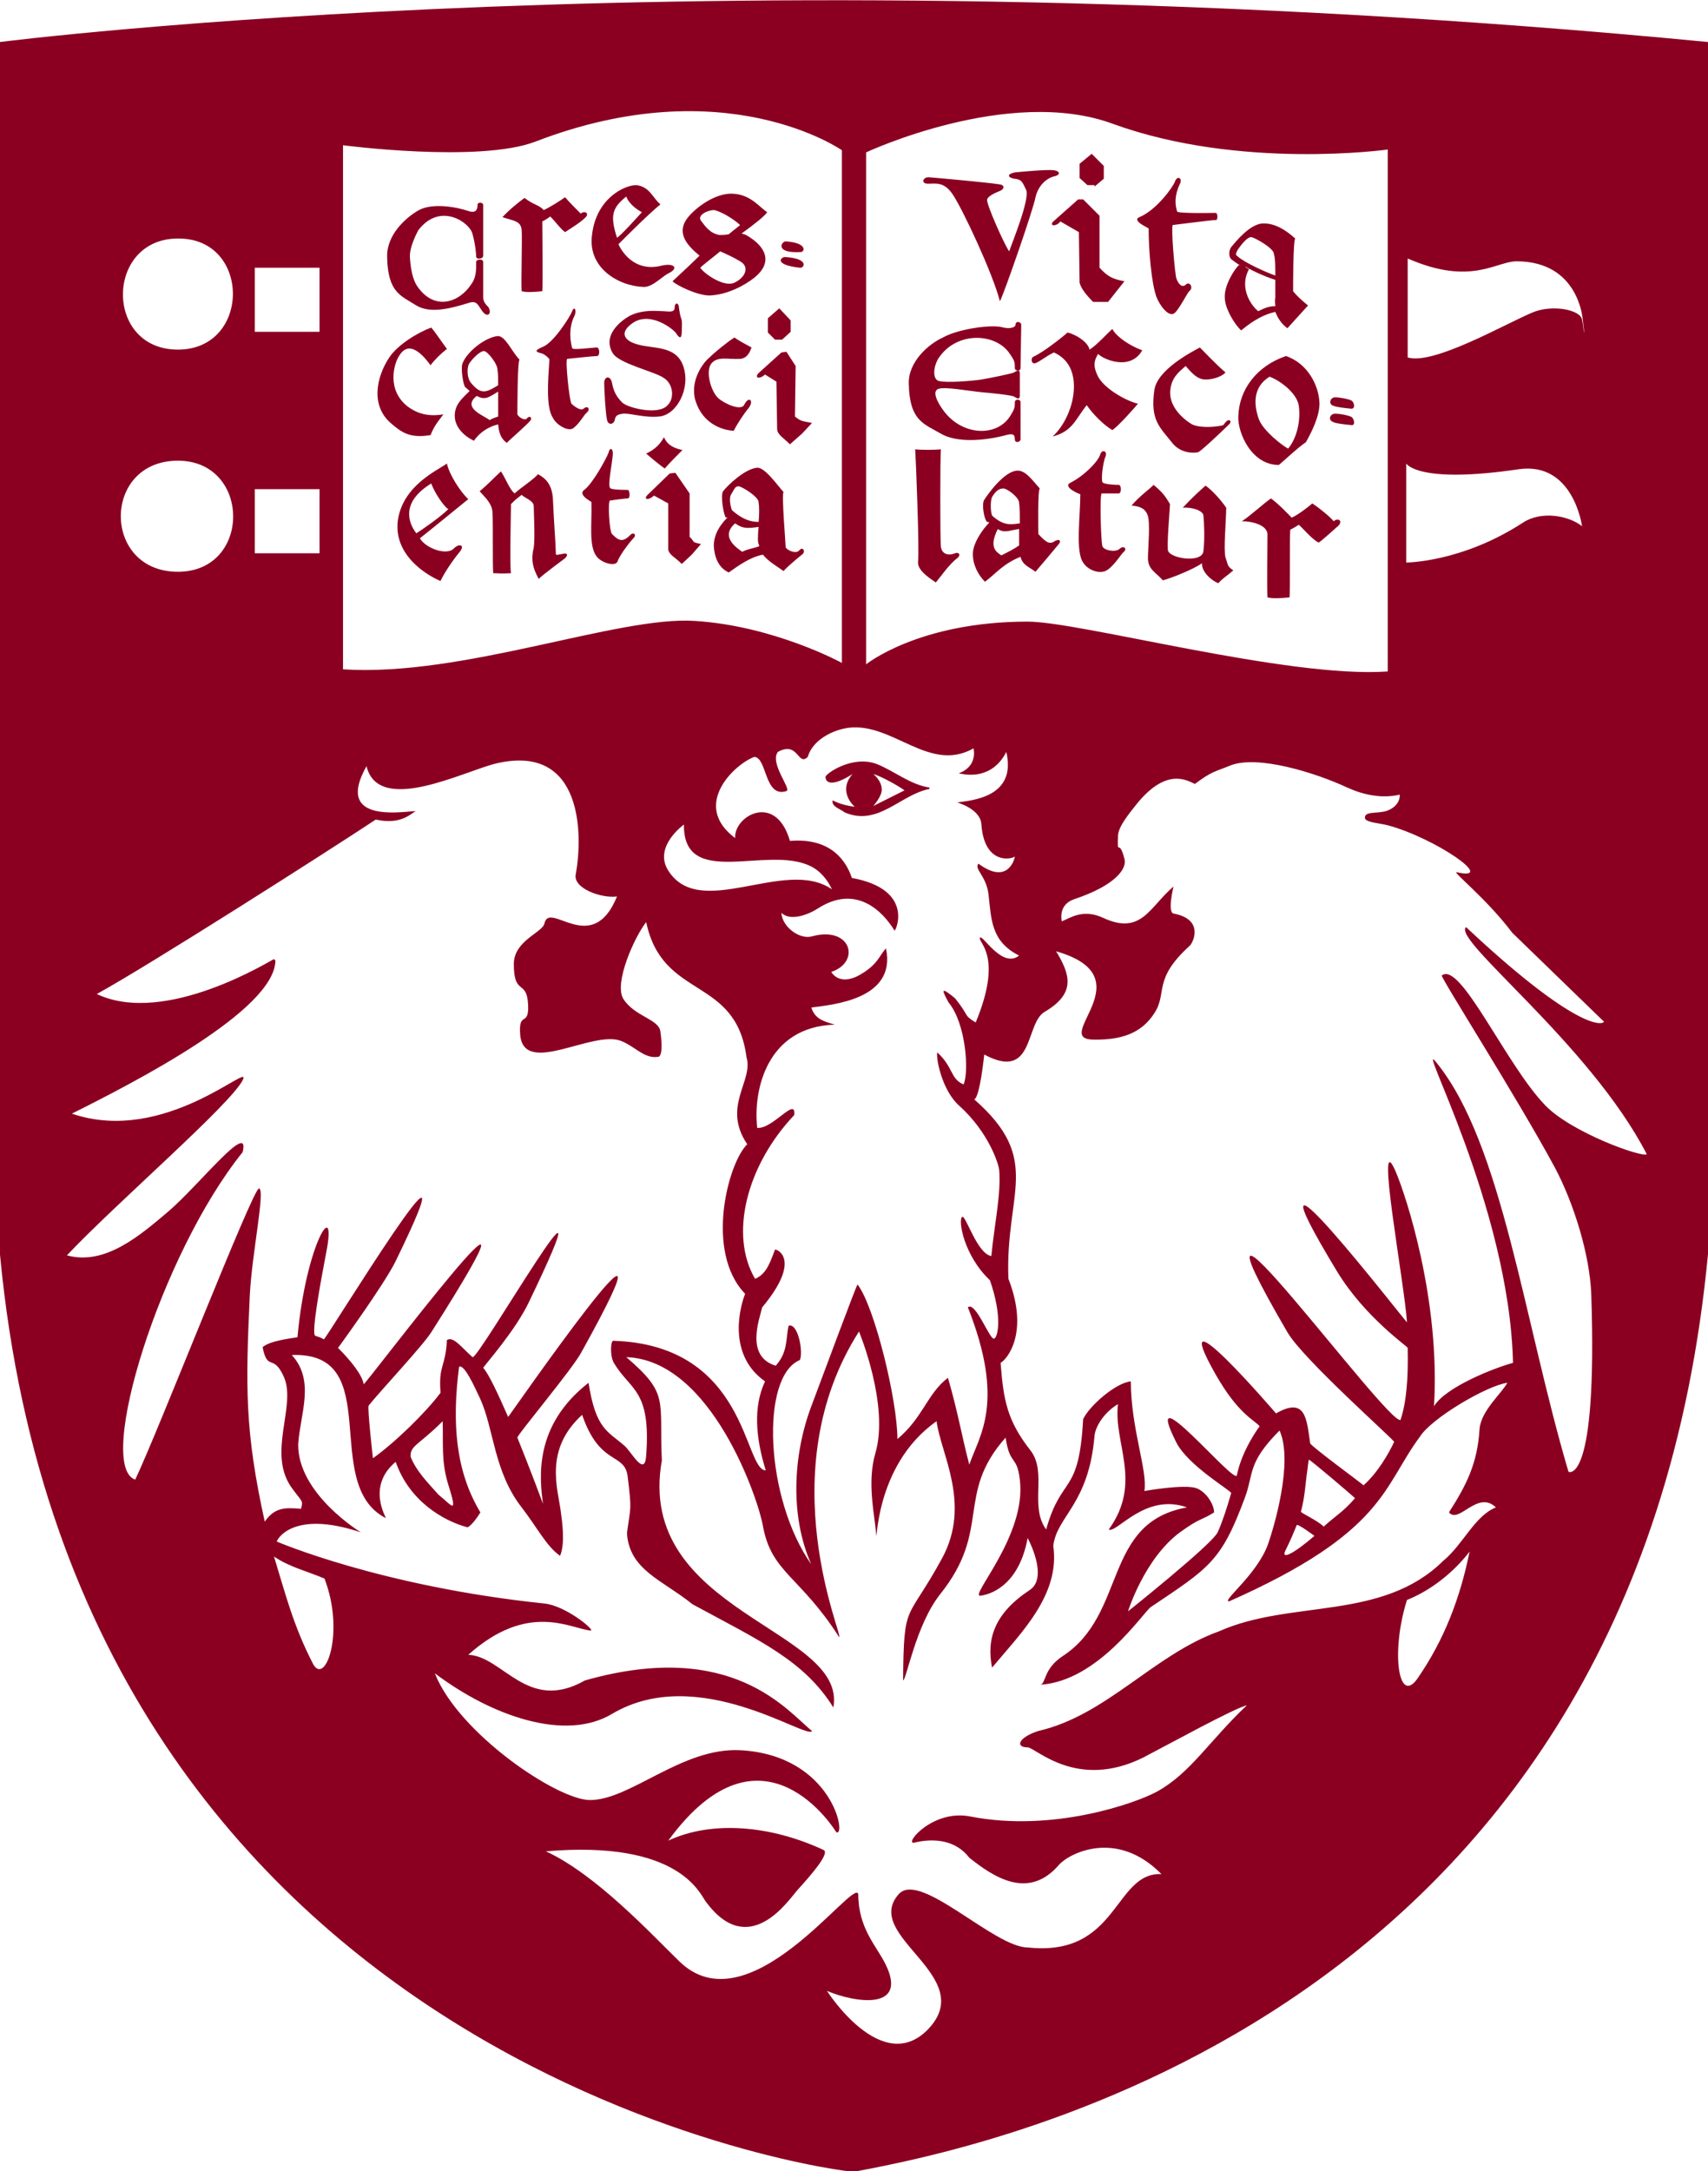 <?xml version="1.0" encoding="utf-8"?>
<!-- Generator: Adobe Illustrator 16.0.4, SVG Export Plug-In . SVG Version: 6.00 Build 0)  -->
<!DOCTYPE svg PUBLIC "-//W3C//DTD SVG 1.1//EN" "http://www.w3.org/Graphics/SVG/1.1/DTD/svg11.dtd">
<svg version="1.1" id="Layer_1" xmlns="http://www.w3.org/2000/svg" xmlns:xlink="http://www.w3.org/1999/xlink" x="0px" y="0px"
	 width="24px" height="30.49px" viewBox="0 0 24 30.49" style="enable-background:new 0 0 24 30.49;" xml:space="preserve">
<path style="fill:#8B0021;" d="M24,17.61l0-17.02c-13.68-1.32-24,0-24,0s0,17.02,0,17.03c1.09,11.54,11.9,12.9,12,12.88
	C13.93,30.14,22.99,28.32,24,17.61L24,17.61z M3.85,21.86c0.22,0.15,0.48,0.21,0.71,0.31c0.29,0.76,0.01,1.51-0.16,1.2
	C4.12,22.83,4.01,22.38,3.85,21.86L3.85,21.86z M3.87,13.49l-0.02-0.02c-0.02,0-1.52,0.95-2.49,0.49c0.73-0.4,3.24-2,3.92-2.45
	c0.32,0.07,0.46-0.05,0.56-0.12c-0.26,0.02-1.13,0.15-0.69-0.63c0.17,0.7,1.39,0.06,1.83-0.04c1.22-0.28,1.21,1.02,1.11,1.56
	c-0.04,0.2,0.37,0.34,0.58,0.31c-0.35,0.86-0.95,0.05-1.02,0.38c-0.03,0.13-0.43,0.24-0.43,0.57c0,0.45,0.18,0.21,0.2,0.56
	c0.02,0.34-0.14,0.08-0.11,0.44c0.06,0.58,1.02-0.08,1.42,0.08c0.2,0.08,0.33,0.26,0.53,0.22c0.06-0.05,0.03-0.27,0.02-0.35
	c-0.02-0.18-0.36-0.21-0.52-0.46c-0.14-0.22,0.16-0.88,0.32-1.08c0.23,1.1,1.26,0.75,1.41,1.9c0.1,0.33-0.35,0.69,0.01,1.22
	c-0.27,0.26-0.6,1.51-0.03,2.1c-0.1,0.26-0.22,0.88,0.28,1.23c-0.17,0.36-0.13,0.8,0.01,1.25c-0.31,0-0.25-1.76-2.14-1.82
	c-0.04-0.01-0.05,0.2,0,0.3c0.23,0.4,0.53,0.37,0.46,1.31c-0.02,0.32-0.21-0.06-0.31-0.14c-0.23-0.2-0.4-0.23-0.5-0.88
	c-0.77,0.6-0.69,1.33-0.64,1.7c0,0-0.17-0.46-0.36-0.93c-0.01-0.03,0.78-0.97,0.9-1.2c1.59-2.86-1.03,0.92-1.03,0.91
	C7,19.58,6.87,19.3,6.79,19.21c0.02-0.04,0.46-0.53,0.65-0.94c1.23-2.56-0.73,0.85-0.8,0.79c-0.15-0.13-0.27-0.3-0.36-0.24
	c-0.02,0.39-0.12,0.34-0.09,0.74c-0.2,0.27-0.64,0.7-0.95,0.92c0,0-0.08-0.71-0.06-0.74c0.15-0.19,0.76-0.84,0.88-1.03
	c2.01-3.16-0.94,0.76-0.95,0.73c-0.02-0.13-0.18-0.33-0.36-0.51c0,0,0.65-0.89,0.81-1.22c1.23-2.52-0.99,1.12-1.01,1.1
	c-0.05-0.03-0.06-0.03-0.12-0.05c-0.06-0.02,0.07-0.73,0.15-1.15c0.17-0.84-0.28-0.16-0.4,1.17c-0.11,0.02-0.39,0.05-0.49,0.14
	c0.07,0.35,0.15,0.08,0.3,0.42c0.18,0.41-0.25,1.08,0.12,1.57c0.14,0.19,0.15,0.16,0.12,0.28c-0.23-0.02-0.37-0.02-0.51,0.18
	c-0.28-1.27-0.27-1.89-0.21-3.18c0.03-0.59,0.22-1.48,0.13-1.5c-0.08-0.02-1.42,3.42-1.74,4.09c-0.56-0.19,0.35-3.16,1.51-4.6
	c0.11-0.46-0.61,0.46-1.04,0.83c-0.39,0.33-0.89,0.77-1.43,0.62c0.7-0.74,2.29-2.11,2.47-2.46c0.15-0.29-1.09,0.92-2.4,0.47
	C1.89,15.2,3.86,14.19,3.87,13.49L3.87,13.49z M6.22,19.96c0.01,0.31-0.02,0.55,0.07,0.86c0.15,0.48,0.07,0.33-0.13,0.17
	c-0.16-0.18-0.31-0.33-0.39-0.53C5.76,20.3,5.88,20.3,6.22,19.96L6.22,19.96z M9.38,12.21c-0.19-0.33,0.23-0.63,0.23-0.63
	c-0.01,0.91,1.16,0.29,1.77,0.58c0.15,0.07,0.25,0.2,0.31,0.33C11.03,12.03,9.82,12.95,9.38,12.21L9.38,12.21z M2.5,4.91
	c-1.04,0-1.02-1.56,0-1.56C3.53,3.34,3.53,4.91,2.5,4.91L2.5,4.91z M2.5,8.03c-1.07,0-1.07-1.56,0-1.56
	C3.53,6.47,3.54,8.03,2.5,8.03L2.5,8.03z M4.48,4.66H3.58V3.76h0.91V4.66L4.48,4.66z M4.48,7.77H3.58v-0.9h0.91V7.77L4.48,7.77z
	 M11.83,9.31c0,0-0.95-0.52-2.07-0.59C8.68,8.65,6.5,9.51,4.82,9.4V2.04c0,0,1.91,0.25,2.7-0.05c2.67-1.03,4.31,0.12,4.31,0.12V9.31
	L11.83,9.31z M13.68,10.51c0.05,0.28-0.21,0.35-0.21,0.35c0.4,0.09,0.59-0.14,0.67-0.3c0.15,0.64-0.49,0.68-0.69,0.71
	c0,0,0.33,0.09,0.34,0.31c0.04,0.54,0.39,0.5,0.47,0.45c-0.01,0.07-0.12,0.39-0.51,0.1c-0.07,0.07,0.11,0.17,0.14,0.43
	c0.04,0.34,0.03,0.66,0.43,0.86c-0.24,0.19-0.52-0.31-0.55-0.25c-0.03,0.07,0.33,0.25-0.06,1.19c-0.18-0.11-0.08-0.08-0.29-0.34
	c-0.16-0.13-0.22-0.17-0.09,0.06c0.24,0.29,0.29,0.96,0.21,1.15c-0.19-0.08-0.14-0.24-0.37-0.45c-0.02,0.09,0.07,0.54,0.31,0.75
	c0.41,0.37,0.55,0.81,0.56,0.9c0.03,0.33-0.07,0.78-0.11,1.21c-0.2-0.03-0.36-0.58-0.41-0.55c-0.06,0.04,0.02,0.54,0.39,0.89
	c0.18,0.52,0.11,0.8,0.06,0.82c-0.06,0.03-0.26-0.53-0.37-0.44c0.53,1.34,0.16,1.8,0.02,2.21c-0.11-0.42-0.16-0.74-0.3-1.22
	c-0.29,0.22-0.35,0.56-0.71,0.86c0-0.54-0.32-1.86-0.56-2.17c-0.01-0.01-0.45,1.18-0.65,1.71c-0.26,0.69-0.3,1.55,0,2.22
	c-0.65-0.92-0.72-2.64-0.16-2.87c0.05-0.12-0.03-0.53-0.16-0.48c-0.04,0.2-0.01,0.37-0.18,0.56c-0.43-0.13-0.23-0.65-0.19-0.82
	c0.56-0.67,0.21-0.82,0.18-0.81c-0.06,0.15-0.11,0.34-0.28,0.41c-0.36-0.61-0.13-1.58,0.55-2.3c0.03-0.27-0.3,0.2-0.52,0.18
	c-0.06-0.52,0.13-1.42,1.09-1.45c-0.18-0.05-0.28-0.09-0.33-0.24c0.29-0.04,1.2-0.11,1.05-0.83c-0.09,0.09-0.11,0.22-0.35,0.36
	c-0.16,0.1-0.33,0.11-0.42-0.03c0.42-0.14,0.28-0.65-0.27-0.5c-0.17,0.05-0.42-0.13-0.43-0.33c0.12,0.12,0.37,0.03,0.51-0.06
	c0.62-0.4,1,0.18,1.08,0.31c0.02,0,0.28-0.58-0.6-0.74c-0.07-0.21-0.27-0.57-0.87-0.52c-0.2-0.69-0.79-0.35-0.77-0.04
	c-0.63-0.47,0.01-1.05,0.27-1.14c0.18,0.01,0.14,0.58,0.45,0.48c0.08-0.02-0.24-0.39-0.12-0.55c0.29-0.16,0.28,0.21,0.42,0.07
	c0.07-0.24,0.35-0.38,0.58-0.41C12.55,10.15,13.06,10.86,13.68,10.51L13.68,10.51z M19.5,9.43c-1.4,0.1-4.32-0.7-5.06-0.7
	c-1.53,0-2.27,0.6-2.27,0.6s0-6.94,0-7.19c0,0,2.01-0.94,3.47-0.4C17.43,2.39,19.5,2.1,19.5,2.1V9.43L19.5,9.43z M21.34,6.59
	c0.77-0.11,0.89,0.8,0.89,0.8h0c-0.19-0.15-0.57-0.22-0.83-0.05C20.54,7.9,19.76,7.9,19.76,7.9V6.51
	C19.76,6.51,19.92,6.8,21.34,6.59L21.34,6.59z M22.26,4.68c-0.01-0.04-0.01-0.1-0.03-0.19c-0.02-0.14-0.42-0.22-0.7-0.1
	c-0.4,0.17-1.39,0.74-1.75,0.63V3.63c0.89,0.39,1.24,0.04,1.53,0.04c0.88,0,0.93,0.82,0.93,0.82C22.25,4.58,22.26,4.64,22.26,4.68
	L22.26,4.68z M21.26,19.14c-0.26,0.07-0.95,0.34-1.11,0.61c0.09-1.49-0.39-2.95-0.54-3.3c-0.3-0.69,0.13,1.6,0.16,2.12
	c0,0.02-2.47-3.17-0.98-0.71c0.39,0.64,0.99,1.05,0.99,1.07c0.01,0.44-0.02,0.77-0.1,1.01c-0.15,0.12-3.36-4.27-1.59-1.23
	c0.22,0.38,1.51,1.52,1.5,1.54c-0.08,0.17-0.23,0.43-0.43,0.61c-0.03-0.03-0.74-0.55-0.75-0.59c-0.05-0.34-0.06-0.66-0.48-0.42
	c0,0-1.58-1.84-0.85-0.55c0.32,0.56,0.53,0.63,0.62,0.73c0,0-0.25,0.33-0.32,0.69c-0.03,0.14-1.37-1.49-0.85-0.46
	c0.17,0.33,0.78,0.68,0.77,0.71c-0.06,0.21-0.13,0.42-0.19,0.55c-0.08,0.17-1.26,1.11-1.26,1.11c0,0,0.23-0.74,0.73-1.11
	c0.29-0.21,0.29-0.16,0.48-0.28c0-0.11-0.11-0.29-0.25-0.34c-0.17-0.06-0.73,0.04-0.73,0.04c0.05-0.28-0.19-0.88-0.19-1.54
	c-0.21,0.02-0.58,0.34-0.67,0.53c-0.06,1.09-0.3,0.77-0.52,1.55c-0.24-0.33,0.02-0.8-0.22-1.11c-0.33-0.42-0.38-0.71-0.42-1.23
	c0.08-0.04,0.41-0.41,0.11-1.18c-0.05-1.21,0.49-1.67-0.48-2.52c0.08-0.03,0.14-0.63,0.14-0.63c0.71,0.38,0.57-0.44,0.85-0.6
	c0.44-0.26,0.36-0.52,0.16-0.85c1.26,0.36-0.06,1.22,0.51,1.24c0.41,0.01,0.69-0.09,0.87-0.37c0.19-0.29-0.03-0.47,0.5-0.95
	c0.05-0.05,0.2-0.37-0.23-0.45c-0.09-0.02,0-0.38,0-0.38c-0.34,0.29-0.45,0.69-0.99,0.44c-0.28-0.13-0.46,0-0.58,0.05
	c0,0-0.06-0.23,0.17-0.31c0.6-0.2,0.75-0.44,0.71-0.57c-0.08-0.31-0.1,0-0.09-0.33c0.01-0.13,0.16-0.31,0.28-0.46
	c0.41-0.49,0.69-0.31,0.8-0.26c0.24-0.18,0.28-0.17,0.5-0.26c0.38-0.15,1.19,0.1,1.64,0.31c0.22,0.1,0.48,0.16,0.74,0.1
	c0,0.13-0.1,0.2-0.19,0.23c-0.14,0.04-0.31,0-0.3,0.1c0.01,0.06,0.2,0.07,0.32,0.1c0.67,0.18,1.55,0.79,0.97,0.66
	c-0.07-0.01,0.41,0.36,0.78,0.85l1.29,1.25c-0.06,0.07-0.51,0.01-1.94-1.33c-0.2,0.18,1.74,1.64,2.54,3.19
	c-0.07,0.05-1.07-0.31-1.43-0.69c-0.55-0.57-1.19-2.03-1.45-1.82c-0.03,0.01,1.05,1.7,1.59,2.7c0.27,0.51,0.49,1.23,0.51,1.78
	c0.09,2.7-0.32,2.49-0.32,2.49c-0.63-2.13-0.93-4.6-1.85-5.74C19.85,14.49,21.21,16.93,21.26,19.14L21.26,19.14z M18.47,21.57
	c-0.29,0.25-0.47,0.34-0.41,0.21c0.07-0.14,0.12-0.26,0.16-0.36C18.23,21.39,18.47,21.57,18.47,21.57L18.47,21.57z M18.28,21.23
	c0.06-0.23,0.06-0.38,0.09-0.58c0.01-0.09,0.01-0.08,0.02-0.15c0-0.02,0.62,0.51,0.65,0.54c-0.16,0.19-0.29,0.26-0.44,0.4
	C18.51,21.35,18.28,21.25,18.28,21.23L18.28,21.23z M20.28,21.92c-0.86,0.85-2.14,0.54-3.15,0.99c-0.92,0.33-1.58,1.18-2.54,1.4
	c-0.28,0.09-0.33,0.23-0.15,0.23c0.11,0,0.69,0.61,1.63,0.14c0.31-0.16,1.29-0.7,1.45-0.73c-0.53,0.5-0.79,0.95-1.26,1.21
	c-0.29,0.16-1.46,0.58-2.63,0.35c-0.52-0.1-0.92,0.38-0.79,0.37c0.28-0.07,0.59-0.04,0.78,0.21c0.34,0.27,0.83,0.6,1.26,0.1
	c0.14-0.16,0.81-0.51,1.44,0.13c-0.67-0.03-0.6,1.17-1.88,1.03c-0.47,0-1.51-1.08-1.81-0.75c-0.53,0.59,1.13,1.15,0.41,1.9
	c-0.65,0.67-1.42-0.54-1.42-0.54c0.4,0.17,1.15,0.28,0.82-0.38c-0.13-0.26-0.38-0.5-0.38-0.98c-0.06-0.24-1.54,1.91-2.52,0.94
	c-0.39-0.38-1.17-1.22-1.87-1.54c1.87-0.16,2.16,0.59,2.25,0.71c0.6,0.81,1.15-0.01,1.28-0.16c0.2-0.22,0.47-0.53,0.37-0.57
	c-0.73-0.34-1.56-0.42-2.18-0.13c1.33-1.82,2.36-0.12,2.36-0.12c0.15,0.09-0.04-1.08-1.35-1.15c-0.82-0.04-1.54,0.7-2.11,0.7
	c-0.46,0-1.85-0.94-2.18-1.78c0.81,0.61,1.84,0.96,2.49,0.57c1.21-0.72,2.74,0.37,2.81,0.24c-0.34-0.27-1.11-1.3-3.19-0.71
	c-0.81,0.46-1.15-0.34-1.64-0.36c0.84-0.75,1.43-0.37,1.72-0.34c0.07,0-0.35-0.35-0.65-0.38c-2.3-0.24-3.76-0.87-3.76-0.87
	c-0.01,0,0.19-0.46,1.18-0.13c0,0-0.89-0.54-0.88-1.24c0.03-0.43,0.24-0.89-0.09-1.25c1.33-0.05,0.39,1.81,1.32,2.29
	c0.02,0.01-0.28-0.44,0.14-0.79c0.19,0.55,0.67,0.83,1.01,0.92c0.08-0.04,0.18-0.21,0.18-0.21c-0.35-0.58-0.4-1.26-0.3-2.04
	l0.01-0.01c0.08,0,0.2,0.27,0.29,0.46c0.19,0.42,0.19,1.02,0.58,1.52c0.21,0.27,0.35,0.55,0.54,0.68c0.08-0.19,0.02-0.53,0.01-0.62
	c-0.04-0.32-0.24-0.87,0.3-1.36c0.25,0.73,0.6,0.52,0.64,0.87c0.06,0.49,0.04,0.41-0.01,0.79c0.03,0.52,0.5,0.66,0.92,1
	c0.94,0.51,1.57,0.79,1.98,1.45c0.2-1.11-2.79-1.33-2.41-3.47c-0.04-0.85,0.11-0.93-0.5-1.45c1.2,0.04,1.86,2.01,1.92,2.37
	c0.12,0.66,0.52,0.7,1.07,1.56c0.08,0.03-0.99-2.3,0.28-4.29c0,0,0.43,1.03,0.23,1.71c-0.12,0.41-0.01,0.86,0.01,1.12
	c0.02,0.26-0.05-0.94,0.85-1.57c0.06,0.46,0.49,1.16,0.08,1.92c-0.5,0.92-0.54,0.59-0.55,1.72c0.05-0.02,0.18-0.78,0.52-1.21
	c0.73-0.91,0.21-1.4,0.92-2.2c0.06,0.4,0.16,0.24,0.2,0.59c0.1,0.79-0.73,1.66-0.55,1.63c0.21-0.03,0.55-0.21,0.66-0.81
	c0,0,0.3,0.55,0.03,0.73c-0.5,0.33-0.61,0.69-0.53,1.09c0.4-0.48,0.96-1.02,0.86-1.71c0.05-0.42,0.5-0.58,0.58-1.55
	c0.02-0.16,0.17-0.35,0.33-0.44c-0.07,0.54,0.35,1.1-0.13,1.76c0.11,0.06,0.51-0.52,1.1-0.31c-1.19,0.21-0.84,1.5-1.75,2.09
	c-0.27,0.18-0.23,0.38-0.31,0.4c0.81-0.05,1.44-1.01,1.55-1.09c0.82-0.55,0.99-0.64,1.32-1.53c0.13-0.34,0.03-0.49,0.49-0.95
	c0.2,0.45-0.09,1.39-0.16,1.59c-0.15,0.43-0.66,0.81-0.55,0.81c2.19-0.97,2.16-1.61,2.68-2.31c0.16-0.26,0.94-0.72,1.23-0.76
	c-0.07,0.14-0.37,0.39-0.39,0.65c-0.03,0.48-0.18,0.78-0.43,1.17c0.14,0.17,0.4-0.32,0.66-0.07C20.72,21.29,20.56,21.69,20.28,21.92
	L20.28,21.92z M20.65,21.79c-0.13,0.64-0.35,1.23-0.73,1.78c-0.27,0.39-0.38-0.37-0.15-1.1C20.1,22.34,20.43,22.08,20.65,21.79
	L20.65,21.79z M18.98,5.62c-0.05-0.02-0.16-0.04-0.22-0.04c-0.07,0-0.1,0.1-0.02,0.12c0.05,0.02,0.15,0.03,0.25,0.04
	C19.05,5.74,19.03,5.64,18.98,5.62L18.98,5.62z M18.74,5.93c0.05,0.02,0.15,0.03,0.25,0.04c0.06,0.01,0.04-0.1-0.01-0.12
	c-0.05-0.02-0.15-0.04-0.22-0.04C18.69,5.81,18.65,5.9,18.74,5.93L18.74,5.93z M18.74,7.32c-0.05-0.06-0.18-0.17-0.3-0.25
	c-0.07,0.06-0.2,0.16-0.29,0.2C18.08,7.2,17.99,7.1,17.86,7c-0.08,0.05-0.31,0.26-0.41,0.32c0.14,0,0.35,0.05,0.36,0.18
	c0,0.11-0.01,0.76,0,0.89c0.09,0.02,0.19,0.01,0.31,0c0.01-0.09,0-0.85,0.01-0.95c0.04-0.02,0.09-0.05,0.12-0.07
	c0.05,0.04,0.19,0.21,0.28,0.25c0.06-0.04,0.21-0.18,0.28-0.24C18.87,7.31,18.8,7.27,18.74,7.32L18.74,7.32z M18.35,6.21
	c0.08-0.14,0.2-0.38,0.19-0.56c-0.01-0.22-0.15-0.54-0.47-0.65c-0.41,0.14-0.66,0.47-0.67,0.85c-0.01,0.22,0.18,0.68,0.57,0.68
	C18.1,6.42,18.22,6.3,18.35,6.21L18.35,6.21z M18.1,6.3c-0.08-0.04-0.35-0.25-0.41-0.41c-0.08-0.22-0.08-0.46,0.15-0.6
	c0.18,0.07,0.39,0.25,0.41,0.41C18.28,5.91,18.22,6.16,18.1,6.3L18.1,6.3z M18.09,4.61l0.29-0.32c0,0-0.13-0.1-0.21-0.2
	c0-0.07,0-0.71,0.03-0.74c-0.22-0.2-0.38-0.22-0.48-0.21c-0.18,0.03-0.36,0.26-0.42,0.33c-0.04,0.06-0.03,0.14,0,0.17
	c0.04,0.03,0.08,0.06,0.13,0.09c-0.01,0-0.02-0.01-0.02-0.01c-0.08,0.08-0.21,0.3-0.2,0.46c0,0.15,0.14,0.38,0.23,0.46
	c0.1-0.08,0.26-0.21,0.48-0.26C17.96,4.48,18.01,4.55,18.09,4.61L18.09,4.61z M17.92,3.87c-0.14-0.05-0.43-0.18-0.53-0.27
	c-0.03-0.02-0.03-0.03,0-0.09c0.07-0.1,0.14-0.18,0.19-0.18c0.04,0,0.33,0.16,0.32,0.24C17.92,3.62,17.92,3.75,17.92,3.87
	L17.92,3.87z M17.92,4.3c-0.08,0-0.14,0.02-0.24,0.07c-0.08-0.06-0.28-0.31-0.13-0.59c-0.02-0.01-0.04-0.02-0.06-0.04
	c0.14,0.08,0.3,0.15,0.43,0.19c0,0.11,0,0.21,0,0.25C17.91,4.23,17.92,4.27,17.92,4.3L17.92,4.3z M17.08,2.99
	c-0.07,0-0.53,0.01-0.54-0.02c-0.03-0.1-0.04-0.22,0.04-0.39c0.04-0.08-0.04-0.12-0.07-0.03c-0.03,0.08-0.26,0.4-0.5,0.5
	c-0.12,0.05,0.15,0.16,0.13,0.16c0,0.31,0.04,0.77,0.11,0.96c0.04,0.11,0.17,0.29,0.25,0.23c0.06-0.04,0.18-0.28,0.21-0.31
	c0.07-0.05,0-0.15-0.05-0.09c-0.06,0.05-0.11-0.03-0.13-0.09c-0.02-0.05-0.08-0.73-0.05-0.75c0,0,0.55-0.07,0.6-0.07
	C17.11,3.11,17.12,2.99,17.08,2.99L17.08,2.99z M15.57,4.24l0.23-0.29c-0.16-0.03-0.23-0.06-0.35-0.19l0-0.73l-0.23-0.23L15.15,2.8
	l-0.36,0.32c-0.04,0.06,0.06,0.06,0.11-0.01l0.26,0.15l0.01,0.71c0.02,0.08,0.09,0.17,0.19,0.27H15.57L15.57,4.24z M15.38,2.62
	l0.13-0.11V2.33l-0.17-0.17l-0.17,0.14l0,0.2l0.11,0.1H15.38L15.38,2.62z M14.8,2.39c-0.1-0.01-0.42,0.02-0.53,0.03
	c-0.12,0.02-0.12,0.07-0.02,0.09c0.1,0.01,0.11,0.03,0.17,0.16c0.05,0.13-0.19,0.72-0.24,0.86c-0.07-0.1-0.31-0.64-0.31-0.72
	c0-0.05,0.11-0.1,0.16-0.12c0.09-0.03,0.09-0.09,0.02-0.1c-0.19-0.03-0.87-0.09-0.99-0.1c-0.09-0.01-0.13,0.09-0.02,0.09
	c0.11,0,0.22-0.03,0.34,0.14c0.14,0.2,0.57,1.12,0.67,1.51c0.05-0.08,0.48-1.32,0.5-1.46c0.03-0.13,0.12-0.25,0.25-0.29
	C14.91,2.46,14.9,2.4,14.8,2.39L14.8,2.39z M12.77,5.39c0.01,0.52,0.21,0.56,0.45,0.7c0.22,0.13,0.6,0.1,0.88,0.03
	c0.11-0.03,0.16-0.04,0.16,0.05c0,0.06,0.08,0.04,0.08,0c0-0.04,0-0.48,0-0.52c0-0.05-0.08-0.05-0.08,0c0,0.07,0,0.09-0.07,0.2
	c-0.19,0.29-0.67,0.27-0.93-0.08c-0.09-0.12-0.17-0.28-0.07-0.31c0.1-0.03,0.41,0.03,0.62,0.05c0.12,0.01,0.41,0.04,0.44,0.06
	c0.03,0.02,0.08,0.05,0.08-0.01c0-0.06,0-0.26,0-0.32c0-0.06-0.05-0.03-0.08-0.01c-0.04,0.02-0.34,0.08-0.46,0.1
	c-0.12,0.02-0.5,0.05-0.6,0.02c-0.1-0.03-0.07-0.24,0.02-0.35c0.26-0.35,0.79-0.32,0.98-0.03c0.07,0.1,0.07,0.12,0.07,0.2
	c0,0.04,0.08,0.05,0.08,0c0-0.05,0.01-0.57,0.01-0.61s-0.08-0.06-0.08,0c0,0.04-0.08,0.06-0.17,0.04c-0.16-0.05-0.64,0.02-0.85,0.14
	C13.05,4.83,12.76,5.08,12.77,5.39L12.77,5.39z M12.86,6.31c0.01,0.15,0.06,1.41,0.04,1.58C12.89,8,13.03,8.1,13.15,8.18
	c0.06-0.07,0.19-0.26,0.3-0.34c0.06-0.05,0.02-0.09-0.03-0.07c-0.1,0.04-0.19,0.01-0.2-0.1c-0.01-0.11-0.01-1.2,0-1.36
	C13.14,6.32,12.93,6.32,12.86,6.31L12.86,6.31z M13.9,7.34c-0.08,0.08-0.23,0.28-0.23,0.44c0,0.16,0.08,0.3,0.17,0.39
	c0.15-0.11,0.25-0.25,0.5-0.35c0.03,0.12,0.12,0.14,0.21,0.21c0.06-0.07,0.28-0.33,0.32-0.38c0.05-0.05,0.02-0.09-0.05-0.05
	c-0.07,0.05-0.12,0.02-0.23-0.1c0-0.07-0.01-0.61,0.02-0.64c-0.1-0.11-0.2-0.26-0.32-0.25c-0.18,0.01-0.41,0.33-0.46,0.41
	c-0.04,0.06,0,0.28,0.04,0.31C13.88,7.33,13.89,7.33,13.9,7.34L13.9,7.34z M14.02,7.43c0.1,0.06,0.15,0.02,0.3,0
	c0,0.1,0,0.18,0,0.23c-0.07,0.05-0.15,0.09-0.25,0.14C14,7.75,13.89,7.69,14.02,7.43L14.02,7.43z M13.94,6.98
	c0.06-0.1,0.11-0.12,0.16-0.12c0.05,0,0.23,0.13,0.22,0.21c0.01,0.05,0.01,0.17,0.01,0.28c-0.14,0.02-0.23,0.03-0.38-0.1
	C13.92,7.24,13.91,7.04,13.94,6.98L13.94,6.98z M15.04,6.78c-0.12,0.06,0.15,0.17,0.14,0.16c0,0.31-0.07,0.81,0.04,0.96
	c0.06,0.1,0.21,0.16,0.31,0.12c0.1-0.04,0.22-0.23,0.25-0.26c0.07-0.05,0.01-0.11-0.05-0.05c-0.06,0.05-0.22,0.02-0.24-0.04
	c-0.02-0.06-0.04-0.72-0.01-0.74c0,0,0.19,0,0.24,0c0.04,0,0.04-0.12,0-0.12c-0.07,0-0.22-0.01-0.23-0.04
	c-0.02-0.06,0.01-0.27,0.04-0.35c0.04-0.08-0.04-0.12-0.07-0.04C15.44,6.47,15.24,6.68,15.04,6.78L15.04,6.78z M15.09,5.4
	c0.01,0.29-0.14,0.59-0.3,0.73c0.28-0.07,0.32-0.24,0.48-0.44c0.09,0.13,0.24,0.28,0.36,0.35c0.08-0.05,0.31-0.31,0.36-0.37
	c-0.17-0.04-0.49-0.22-0.57-0.4c-0.06-0.13-0.05-0.2,0.01-0.3c0.06,0.07,0.45,0.25,0.62-0.05c-0.19-0.07-0.37-0.2-0.42-0.3
	c-0.05,0.04-0.22,0.23-0.32,0.29C15.29,4.81,15.13,4.7,15,4.67c-0.04,0.04-0.34,0.28-0.48,0.34c-0.04,0.02-0.03,0.11,0.03,0.09
	c0.06-0.02,0.15-0.1,0.26-0.15C14.94,5.01,15.08,5.13,15.09,5.4L15.09,5.4z M16.45,5.44c0.03-0.17,0.16-0.25,0.21-0.3
	c0.08,0.09,0.16,0.19,0.28,0.19c0.12,0,0.24-0.05,0.28-0.1c-0.1-0.08-0.32-0.31-0.36-0.35c-0.11,0.06-0.6,0.31-0.64,0.6
	C16.16,5.91,16.3,6,16.48,6.23c0.11,0.13,0.28,0.14,0.36,0.12c0.09-0.06,0.4-0.36,0.44-0.4c0.03-0.04-0.01-0.07-0.05-0.03
	c-0.04,0.04-0.02,0.05-0.08,0.06c-0.05,0.01-0.27,0.04-0.4-0.02C16.6,5.87,16.4,5.68,16.45,5.44L16.45,5.44z M16.21,6.81
	c-0.07,0.07-0.2,0.16-0.31,0.29c0.1,0.01,0.18,0.03,0.22,0.12c0.05,0.09,0.01,0.48,0.01,0.63c0.01,0.15,0.1,0.18,0.21,0.3
	c0.12-0.03,0.44-0.16,0.55-0.24c-0.01,0.12,0.14,0.25,0.23,0.28c0.06-0.07,0.12-0.1,0.21-0.18c-0.09-0.06-0.07-0.07-0.11-0.18
	c-0.03-0.11,0.01-0.53,0.01-0.7c-0.07-0.1-0.18-0.23-0.29-0.31c-0.08,0.07-0.19,0.17-0.32,0.31c0.1-0.01,0.28,0.03,0.29,0.11
	c0.01,0.1,0.02,0.33,0,0.5c-0.02,0.18-0.5,0.1-0.5-0.02c-0.01-0.12,0.02-0.47,0.03-0.64C16.37,6.96,16.33,6.91,16.21,6.81
	L16.21,6.81z M13.06,11.08v-0.02c-0.27-0.04-0.49-0.23-0.74-0.33c-0.35-0.13-0.72,0.14-0.72,0.18c0,0.09,0.1,0.14,0.38-0.04
	c-0.22,0.25,0.03,0.46,0.03,0.46c-0.09-0.01-0.22-0.04-0.31-0.09c-0.02,0.09,0.11,0.12,0.17,0.17
	C12.34,11.61,12.65,11.16,13.06,11.08L13.06,11.08z M12.27,11.32c0,0,0.12-0.13,0.12-0.23c0-0.13-0.12-0.22-0.12-0.22
	c0.11,0.03,0.36,0.17,0.44,0.23L12.27,11.32L12.27,11.32z M9.72,7.79l0.13-0.15C9.7,7.61,9.77,7.61,9.69,7.54l0-0.61l-0.2-0.29
	L9.41,6.65L9.11,6.94C9.03,7.01,9.1,7.04,9.19,6.96l0.2,0.11l0,0.65c0.02,0.08,0.09,0.1,0.19,0.2L9.72,7.79L9.72,7.79z M9.78,5.65
	c0.1,0.29,0.35,0.39,0.53,0.4c0.05-0.1,0.15-0.25,0.21-0.32c0.08-0.11,0-0.17-0.06-0.05c-0.04,0.1-0.28-0.01-0.37-0.09
	C9.98,5.48,9.91,5.2,10,5.1c0.09-0.1,0.23-0.05,0.4-0.06c0.11-0.01,0.14-0.11,0.16-0.16c-0.05-0.03-0.14-0.07-0.24-0.14
	c-0.11,0.07-0.28,0.21-0.35,0.28C9.87,5.1,9.68,5.37,9.78,5.65L9.78,5.65z M10.22,7.27c-0.11,0.11-0.19,0.24-0.19,0.4
	c0.01,0.15,0.06,0.3,0.21,0.37c0.14-0.1,0.31-0.22,0.48-0.25c0.08,0.1,0.21,0.17,0.29,0.23c0.05-0.06,0.22-0.2,0.27-0.24
	c0.04-0.04,0-0.11-0.05-0.05c-0.04,0.05-0.15,0.01-0.19-0.04c0-0.06-0.06-0.75-0.03-0.78c-0.1-0.11-0.27-0.36-0.38-0.34
	c-0.17,0.02-0.41,0.25-0.47,0.33c-0.04,0.06,0.01,0.34,0.04,0.37C10.21,7.26,10.22,7.27,10.22,7.27L10.22,7.27z M10.66,7.33
	c-0.12,0-0.23-0.04-0.37-0.16C10.27,7.15,10.24,7,10.27,6.95c0.06-0.1,0.06-0.12,0.11-0.12c0.04,0,0.29,0.15,0.28,0.23
	C10.67,7.12,10.67,7.22,10.66,7.33L10.66,7.33z M10.33,7.35c0.11,0.08,0.18,0.07,0.33,0.05c-0.01,0.08-0.01,0.15-0.01,0.18
	c0,0.04,0.01,0.06,0.02,0.09c-0.07,0.03-0.17,0.04-0.24,0.08C10.36,7.7,10.11,7.54,10.33,7.35L10.33,7.35z M11.27,6.09l0.14-0.15
	c-0.15-0.03-0.15-0.02-0.24-0.09l0.01-0.71l-0.13-0.2l-0.07,0.01l-0.31,0.28c-0.08,0.07-0.01,0.11,0.08,0.03l0.16,0.1l0.01,0.67
	C10.93,6.11,11,6.14,11.1,6.24L11.27,6.09L11.27,6.09z M11.03,3.61c-0.06,0-0.16,0.11,0.21,0.15C11.3,3.77,11.38,3.63,11.03,3.61
	L11.03,3.61z M11.04,3.39c-0.06,0-0.16,0.17,0.21,0.15C11.31,3.54,11.35,3.41,11.04,3.39L11.04,3.39z M11.11,4.5l-0.16-0.17
	l-0.16,0.14l0,0.2l0.1,0.1h0.1l0.12-0.11V4.5L11.11,4.5z M10.78,2.98c-0.11-0.07-0.23-0.25-0.49-0.26
	c-0.26-0.01-0.56,0.23-0.65,0.37c-0.13,0.2,0.03,0.37,0.19,0.5C9.74,3.68,9.59,3.82,9.45,3.95c0.06,0.06,0.35,0.2,0.52,0.2
	c0.25-0.01,0.49-0.14,0.63-0.25c0.26-0.21,0.17-0.43-0.1-0.59c-0.03-0.02-0.05-0.02-0.08-0.03C10.6,3.15,10.75,3.03,10.78,2.98
	L10.78,2.98z M10.12,3.53c0.09,0.04,0.18,0.08,0.28,0.14c0.14,0.08,0.07,0.23-0.08,0.3c-0.15,0.07-0.43-0.13-0.48-0.21
	C9.89,3.71,10,3.63,10.12,3.53L10.12,3.53z M10.4,3.16c-0.02,0.02-0.09,0.07-0.16,0.13C10.19,3.3,10.15,3.3,10.11,3.3
	c-0.13-0.02-0.2-0.12-0.26-0.2c-0.06-0.08,0.1-0.15,0.18-0.15C10.11,2.96,10.29,3.06,10.4,3.16L10.4,3.16z M9.3,3.73
	c-0.39,0.1-0.57-0.21-0.61-0.3c0.16-0.16,0.42-0.42,0.59-0.56C9.17,2.78,9.13,2.62,8.94,2.6c-0.17,0-0.56,0.19-0.62,0.69
	C8.25,3.76,8.69,4.02,9.05,4.03c0.12,0,0.26-0.15,0.34-0.19C9.54,3.77,9.48,3.69,9.3,3.73L9.3,3.73z M8.67,3.34
	C8.57,3.03,8.6,2.92,8.8,2.76c0.04,0.11,0.16,0.19,0.22,0.22C8.91,3.1,8.74,3.29,8.67,3.34L8.67,3.34z M8.22,3.06
	c0.07-0.06,0-0.11-0.06-0.06C8.11,2.95,8,2.84,7.94,2.77C7.87,2.82,7.73,2.91,7.64,2.95C7.58,2.88,7.5,2.88,7.37,2.78
	C7.3,2.83,7.15,2.95,7.06,3.05C7.21,3.1,7.32,3.1,7.33,3.23c0.01,0.1-0.01,0.74,0,0.86c0.08,0.02,0.18,0.01,0.29,0
	c0.01-0.09,0-0.89,0-0.98c0.04-0.02,0.09-0.05,0.11-0.07c0.05,0.04,0.14,0.17,0.21,0.22C8,3.22,8.15,3.13,8.22,3.06L8.22,3.06z
	 M6.99,4.72C6.82,4.74,6.57,4.93,6.5,5.1C6.47,5.17,6.51,5.42,6.54,5.44C6.57,5.46,6.58,5.48,6.6,5.49C6.49,5.6,6.39,5.68,6.39,5.84
	c0,0.15,0.12,0.28,0.27,0.35c0.08-0.12,0.21-0.2,0.34-0.23c0.01,0.12,0.04,0.2,0.12,0.26c0.06-0.06,0.28-0.25,0.32-0.3
	c0.05-0.04,0.01-0.1-0.04-0.04C7.37,5.91,7.29,5.86,7.27,5.82c0-0.06,0-0.74,0.03-0.77C7.19,4.94,7.1,4.71,6.99,4.72L6.99,4.72z
	 M7,5.41C6.81,5.53,6.75,5.53,6.62,5.38C6.56,5.31,6.56,5.17,6.59,5.11C6.65,5.02,6.75,4.93,6.8,4.93C6.85,4.93,7,5.12,6.99,5.2
	C7,5.24,7,5.33,7,5.41L7,5.41z M7,5.75c0,0.04,0,0.07,0,0.1C6.97,5.86,6.93,5.87,6.88,5.9c-0.07-0.06-0.4-0.17-0.18-0.34
	C6.82,5.63,6.88,5.57,7,5.5C7,5.61,7,5.71,7,5.75L7,5.75z M6.86,4.31C6.83,4.28,6.79,4.24,6.79,4.18c0-0.04,0-0.45,0-0.5
	c0-0.05-0.1-0.04-0.1,0c0,0.07,0.01,0.2-0.06,0.3C6.46,4.25,6.11,4.37,5.87,4.03c-0.08-0.11-0.1-0.28-0.11-0.41
	C5.75,3.46,5.87,3.25,5.88,3.23c0.31-0.4,0.73-0.1,0.76,0.06C6.67,3.39,6.69,3.53,6.69,3.6c0,0.05,0.1,0.04,0.1-0.01
	c0-0.05,0-0.67,0-0.71c0-0.04-0.08-0.05-0.08,0c0,0.1-0.06,0.11-0.14,0.08c-0.15-0.05-0.5-0.12-0.7,0C5.7,3.06,5.43,3.3,5.44,3.61
	c0.01,0.5,0.19,0.54,0.41,0.68C6.05,4.41,6.34,4.33,6.6,4.25c0.1-0.03,0.12,0.04,0.17,0.11C6.85,4.48,6.92,4.4,6.86,4.31L6.86,4.31z
	 M5.47,5.02C5.29,5.29,5.2,5.7,5.5,5.95c0.14,0.12,0.26,0.21,0.55,0.16C6.1,5.99,6.13,5.95,6.23,5.82c-0.2,0.03-0.35,0-0.5-0.11
	C5.43,5.48,5.53,5.1,5.62,4.98c0.16-0.24,0.39,0.1,0.43,0.15C6.1,5.06,6.19,4.97,6.28,4.9C6.19,4.78,6.12,4.67,6.06,4.6
	C5.87,4.67,5.59,4.84,5.47,5.02L5.47,5.02z M5.59,7.31c-0.06,0.48,0.39,0.76,0.6,0.85c0.05-0.11,0.17-0.29,0.27-0.41
	c0.08-0.1-0.01-0.12-0.08-0.05c-0.1,0.11-0.4,0-0.48-0.14c0.14-0.11,0.52-0.42,0.68-0.55c-0.11-0.1-0.27-0.35-0.3-0.5
	C6.14,6.61,5.66,6.82,5.59,7.31L5.59,7.31z M6.06,6.79C6.1,6.91,6.24,7.12,6.3,7.15C6.19,7.26,5.93,7.44,5.85,7.49
	C5.72,7.32,5.65,7.04,6.06,6.79L6.06,6.79z M7.04,6.62C6.94,6.71,6.87,6.79,6.74,6.9C6.8,6.97,6.91,7.06,6.92,7.19
	c0.01,0.13,0,0.71,0.01,0.86c0.1,0,0.08,0.01,0.25,0c-0.02-0.1,0-0.86,0-0.97c0.06-0.06,0.07-0.07,0.15-0.13
	C7.38,7,7.5,7.03,7.5,7.11c0,0.08,0.02,0.44,0,0.58C7.46,7.85,7.48,7.97,7.57,8.13c0.07-0.07,0.32-0.25,0.37-0.29
	c0.05-0.05,0.03-0.08-0.04-0.06C7.82,7.79,7.81,7.81,7.81,7.76c0-0.09-0.03-0.48-0.04-0.74C7.76,6.77,7.63,6.7,7.56,6.66
	C7.49,6.74,7.33,6.84,7.23,6.93C7.16,6.87,7.12,6.75,7.04,6.62L7.04,6.62z M8.06,6.01C8.15,5.94,8.21,5.82,8.24,5.8
	C8.31,5.74,8.25,5.69,8.2,5.74C8.15,5.78,8.04,5.68,8.03,5.67C8,5.63,7.94,5.05,7.97,5.04c0,0,0.37-0.04,0.42-0.04
	c0.04,0,0.04-0.11,0-0.12c-0.06,0-0.34,0.04-0.35,0.01C8.02,4.82,7.98,4.62,8.07,4.44c0.04-0.08,0-0.15-0.03-0.07
	c-0.03,0.08-0.26,0.44-0.41,0.5C7.51,4.92,7.52,4.94,7.6,4.96c0.06,0.01,0.13,0.09,0.12,0.09C7.7,5.35,7.67,5.72,7.77,5.87
	C7.82,5.97,7.99,6.07,8.06,6.01L8.06,6.01z M9.33,6.14C9.28,6.23,9.21,6.31,9.08,6.37c0.08,0.07,0.19,0.16,0.26,0.21
	c0.08-0.09,0.16-0.17,0.25-0.26C9.49,6.3,9.38,6.26,9.33,6.14L9.33,6.14z M8.75,5.81C8.86,5.8,9.05,5.87,9.26,5.85
	c0.25-0.02,0.45-0.4,0.34-0.71c-0.1-0.29-0.42-0.24-0.63-0.3C8.77,4.79,8.69,4.67,8.9,4.53c0.25-0.16,0.57,0.1,0.6,0.15
	c0.05,0.08,0.08,0.08,0.08-0.03c0.01-0.24-0.01-0.1-0.04-0.33C9.54,4.25,9.48,4.24,9.48,4.32c0,0.08-0.1,0.05-0.17,0.05
	c-0.07,0-0.28-0.03-0.47,0.07C8.72,4.51,8.46,4.71,8.61,4.96c0.09,0.15,0.6,0.26,0.72,0.35c0.13,0.08,0.16,0.3,0.03,0.4
	C9.21,5.83,8.8,5.72,8.74,5.65C8.65,5.56,8.62,5.48,8.6,5.38c-0.02-0.11-0.11-0.1-0.11,0c0,0.1,0.02,0.44,0.04,0.52
	c0.02,0.08,0.1,0.06,0.11-0.01C8.65,5.83,8.69,5.82,8.75,5.81L8.75,5.81z M8.21,6.88c-0.1,0.07,0.11,0.17,0.1,0.17
	c0.01,0.3-0.04,0.61,0.07,0.76c0.06,0.09,0.27,0.16,0.3,0.07C8.71,7.79,8.86,7.6,8.89,7.57C8.96,7.51,8.9,7.46,8.85,7.52
	C8.74,7.63,8.68,7.58,8.6,7.5C8.56,7.46,8.54,7.04,8.57,7.03c0,0,0.2-0.03,0.25-0.03c0.04,0,0.03-0.12,0-0.12
	c-0.06,0-0.24,0-0.25-0.03C8.54,6.8,8.6,6.52,8.61,6.39C8.62,6.3,8.57,6.27,8.55,6.36C8.52,6.44,8.33,6.79,8.21,6.88L8.21,6.88z"/>
</svg>
